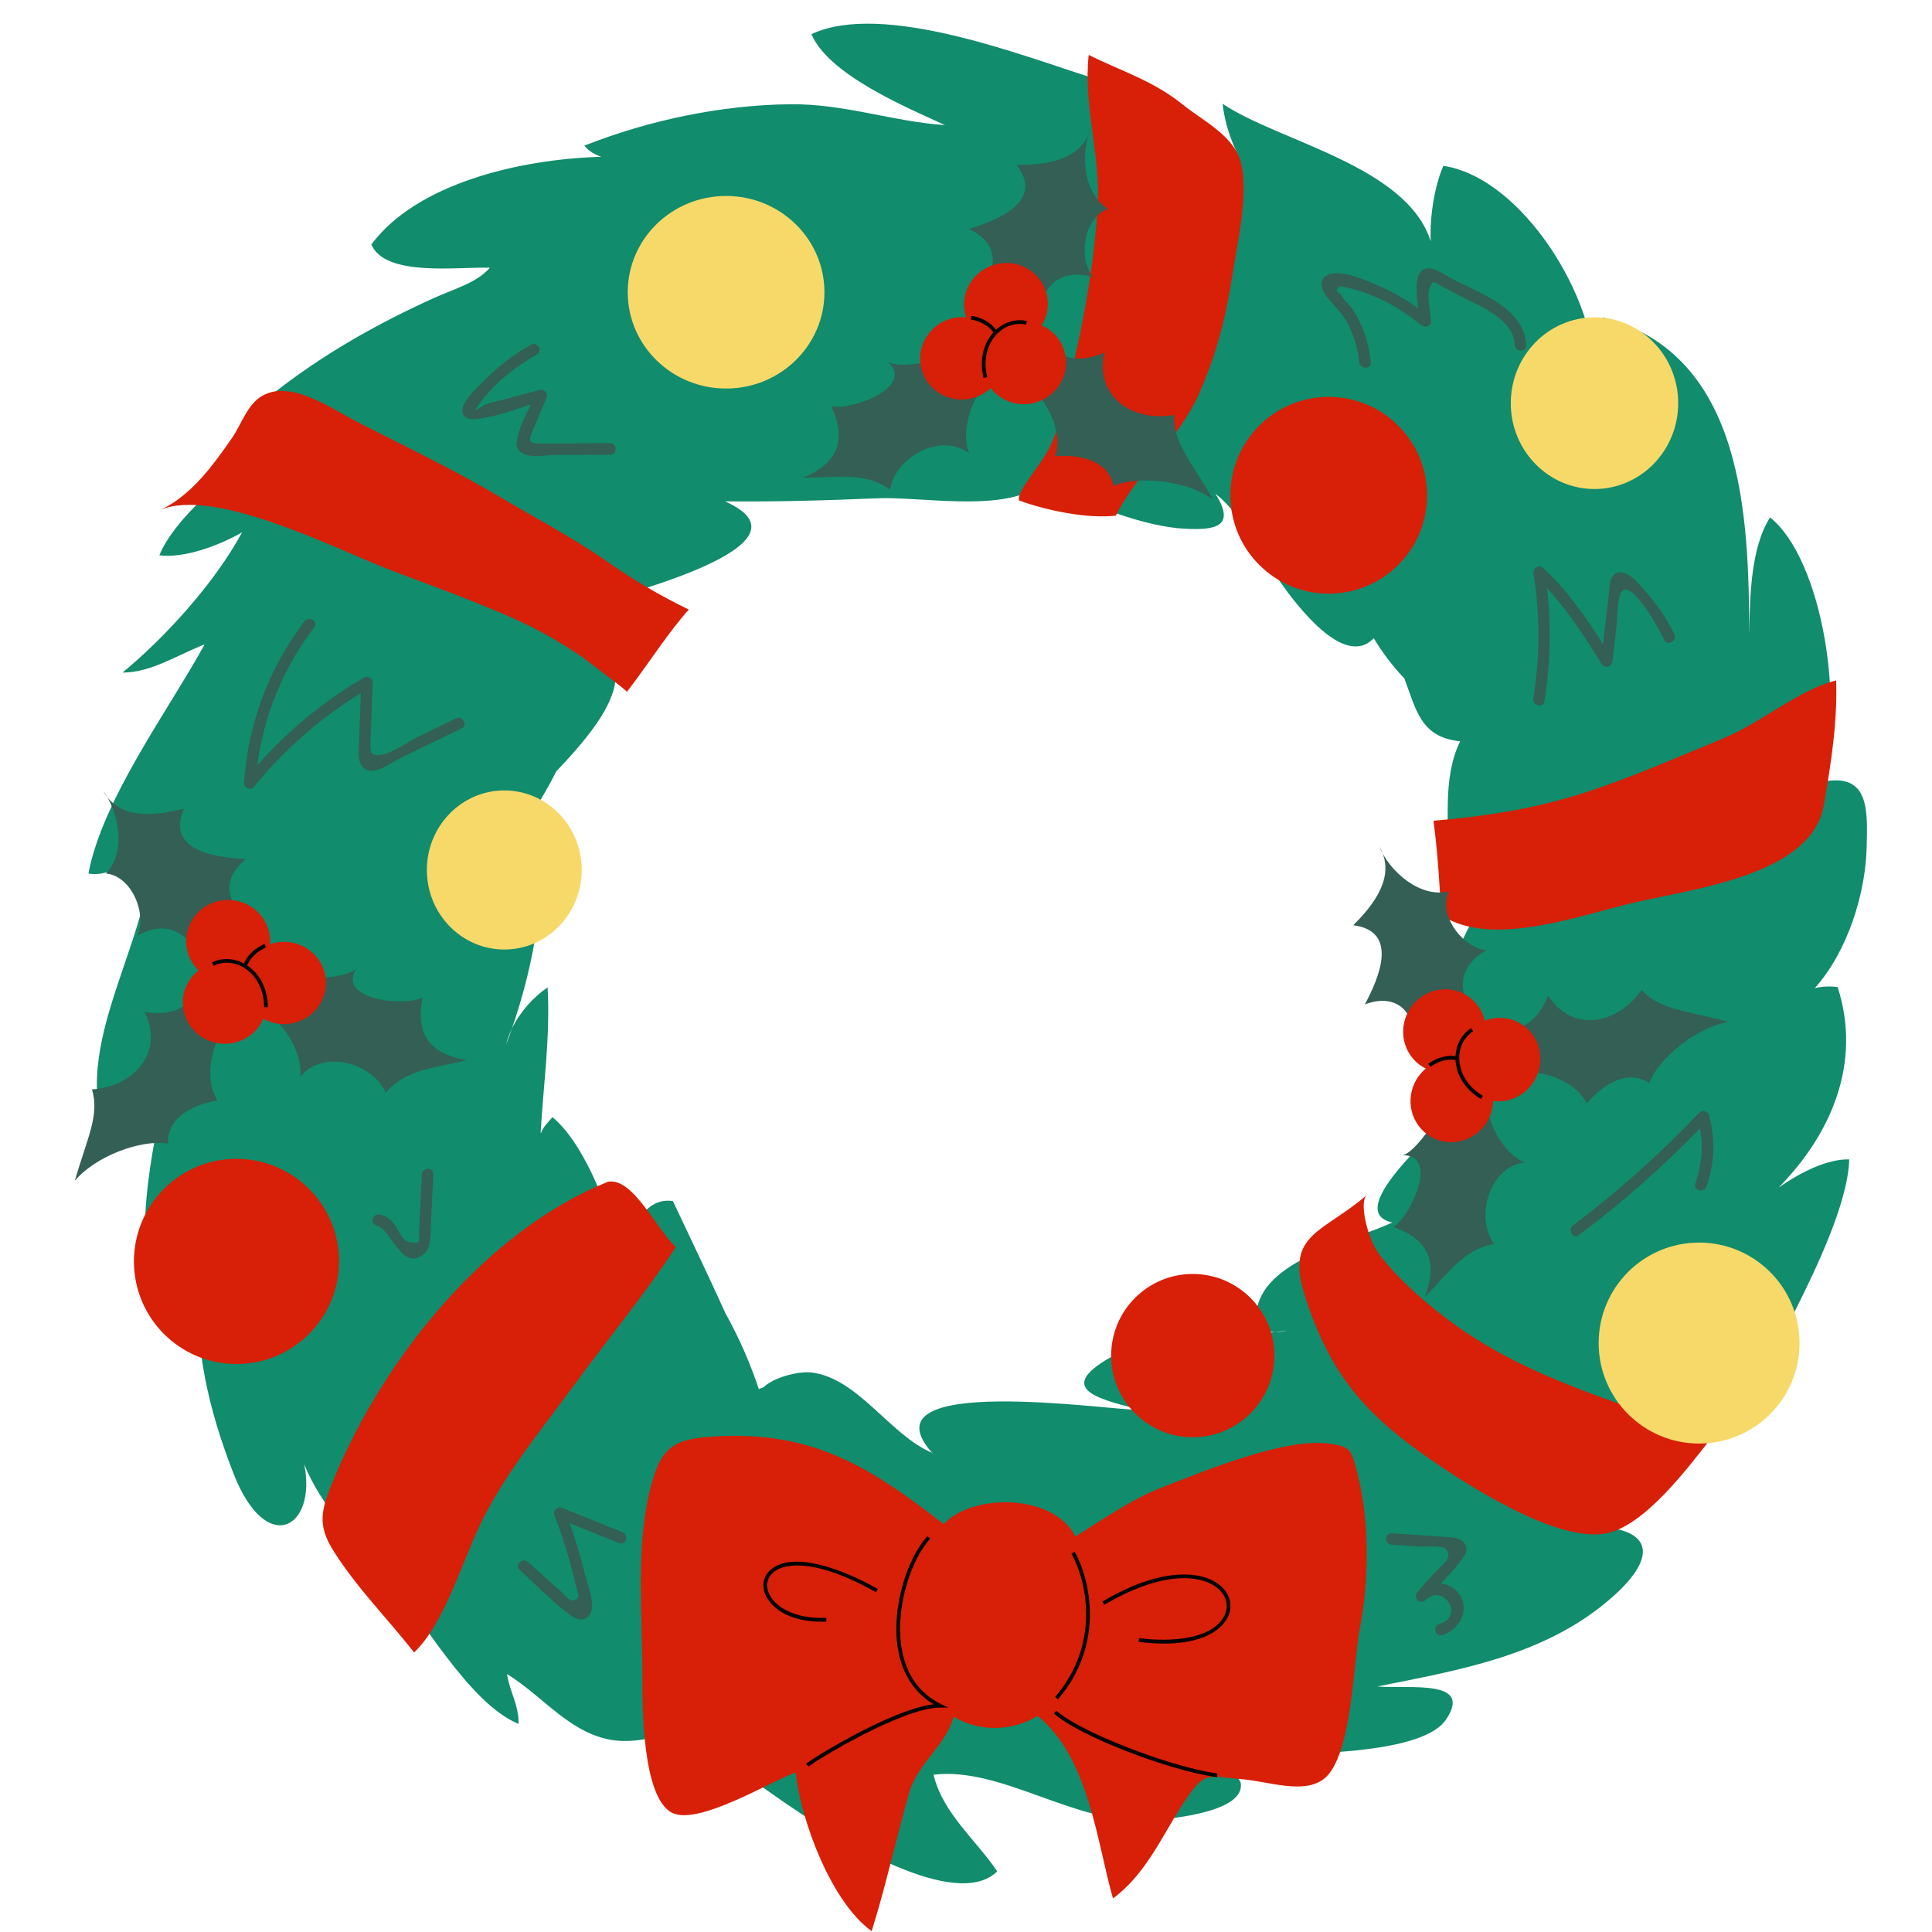 <svg xmlns="http://www.w3.org/2000/svg" xmlns:xlink="http://www.w3.org/1999/xlink" width="500" zoomAndPan="magnify" viewBox="0 0 375 375" height="500" preserveAspectRatio="xMidYMid meet" version="1.0"><defs><clipPath id="4d7df81973"><path d="M 17 4 L 362.934 4 L 362.934 366 L 17 366 Z M 17 4 " clip-rule="nonzero"/></clipPath></defs><g clip-path="url(#4d7df81973)"><path fill="#118c6c" d="M 354.449 151.625 C 353.895 151.715 353.367 152.016 352.887 152.445 C 358.594 137.801 353.695 108.469 343.574 100.438 C 339.77 106.332 339.645 115.992 339.535 123.219 C 339.41 100.637 338.734 68.797 311.133 61.613 C 310.957 65.391 310.473 69.113 309.438 72.758 C 309.992 58.422 295.73 34.562 280.156 32.188 C 278.551 35.801 277.469 41.828 277.699 46.84 C 273.066 32.145 248.223 27.492 237.305 20.141 C 237.707 23.73 238.867 27.324 240.539 30.535 C 236.27 21.645 219.785 17.535 211.887 15.059 C 198.543 10.875 171.379 0.148 157.5 6.625 C 160.82 14.496 175.871 20.82 183.434 24.285 C 173.285 23.605 164.004 20.141 153.457 20.234 C 140.039 20.355 125.879 23.348 113.414 28.27 C 114.309 29.352 115.449 30.02 116.723 30.434 C 100.703 30.875 80.812 35.676 72.074 47.465 C 74.824 53.773 88.645 51.773 95.078 51.965 C 92.574 54.891 88.129 56.082 84.316 57.801 C 73.227 62.805 62.637 68.797 53.059 76.348 C 41.473 85.492 44.906 88.328 53.383 87.383 C 44.242 91.113 33.613 101.082 30.934 107.789 C 35.648 108.383 42.219 106.047 46.988 103.332 C 41.586 113.281 32.102 123.656 23.797 130.543 C 29.266 130.594 34.664 127.004 39.711 125.086 C 32.688 137.891 19.91 155.047 17.164 169.551 C 21.664 170.352 25.395 166.582 29.305 165.109 C 29.188 183.68 11.938 204.805 21.895 223.258 C 25.598 221.547 29.191 217.355 31.516 213.801 C 29.125 225.219 24.723 246.449 32.656 256.52 C 35.301 254.84 36.855 251.824 38.223 248.73 C 38.008 262.184 40.355 273.238 45.301 285.953 C 51.688 302.367 61.555 296.594 59.051 284.219 C 62.309 292.363 69.238 299.52 74.898 305.922 C 81.812 313.75 90.977 330.633 100.645 334.609 C 100.777 331.137 98.891 328.246 98.418 324.945 C 106.078 329.59 111.836 338.273 121.918 337.918 C 129.652 337.652 130.941 334.496 128.195 329.816 C 135.035 337.703 146.973 346.418 155.531 352.07 C 162.812 356.875 185.625 371.078 193.555 363.227 C 189.453 357.117 182.93 351.891 181.207 344.465 C 194.531 342.895 208.691 354.195 223.059 353.328 C 227.574 353.055 241.719 351.652 240.828 346.078 C 240.578 344.508 235.102 341.449 234.004 340.488 C 240.324 340.082 246.848 340.754 253.211 340.422 C 258.934 340.125 276.676 339.664 280.652 333.801 C 286.062 325.812 273.465 327.863 267.344 327.344 C 283.375 324.129 300.125 321.34 312.977 309.973 C 322.133 301.879 320.734 296.199 308.09 296.32 C 311.102 290.75 319.156 287.262 324.426 283.043 C 334.414 275.059 342.805 265.738 348.535 254.199 C 352.242 246.738 358.707 233.562 358.934 225.043 C 354.836 224.914 349.703 227.395 345.234 230.5 C 355.426 220.141 361.43 206.316 356.684 191.586 C 355.184 191.387 353.672 191.461 352.25 191.793 C 358.699 184.59 362.156 173.223 362.324 164.266 C 362.457 157.734 362.969 150.262 354.449 151.625 Z M 277.121 214.891 C 279.195 214.684 281.223 215.535 283.414 214.488 C 280.992 217.852 259.844 235.023 270.254 237.281 C 263.027 240.605 251.727 243.051 246.312 249.312 C 243.324 252.773 242.348 258.52 247.527 258.555 C 248.363 258.465 249.172 258.371 249.941 258.25 C 249.016 258.465 248.215 258.562 247.527 258.555 C 237.285 259.637 222.828 258.859 214.418 264.117 C 204.953 270.031 214.492 271.781 221.52 273.703 C 215.336 273.719 167.113 266.449 180.918 281.992 C 180.961 282.004 181.008 282.027 181.051 282.051 C 181.332 282.34 181.316 282.355 181.008 282.094 C 180.977 282.059 180.949 282.027 180.918 281.992 C 172.77 278.562 166.602 267.551 157.574 266.402 C 155.18 266.102 150.25 267.254 148.18 269.285 C 147.875 269.379 147.578 269.5 147.293 269.625 C 145.582 264.523 143.426 259.598 140.812 254.906 C 137.504 247.59 133.996 240.332 130.605 233.113 C 123.434 232.145 121.133 242.562 120.984 249.039 C 121.043 249.914 121.066 250.742 121.043 251.504 C 120.984 250.797 120.961 249.957 120.984 249.039 C 120.289 238.961 114.043 222.375 107.23 216.844 C 106.113 218.102 105.395 218.859 105.027 219.867 C 104.996 219.879 104.965 219.895 104.938 219.91 C 105.469 210.508 106.832 201.176 106.293 191.648 C 103.559 193.504 100.934 196.387 99.363 199.645 C 98.992 200.719 98.617 201.754 98.238 202.746 C 98.488 201.688 98.883 200.652 99.363 199.645 C 103.633 187.32 107.121 170.07 103.34 157.836 C 105.027 155.188 106.582 152.469 108 149.676 C 114.375 142.992 120.828 135.305 119.281 129.113 C 118.824 129.031 118.371 128.988 117.922 128.973 C 118.137 128.832 118.348 128.699 118.562 128.559 C 118.77 128.418 118.926 128.262 119.051 128.094 C 121.672 126.285 124.137 124.242 126.41 121.934 C 126.797 121.539 126.938 121.102 126.93 120.68 C 127.898 119.488 128.652 118.25 129.09 116.992 C 123.754 116.684 118.281 116.637 113.012 117.742 C 120.266 115.66 159.711 105.754 140.719 97.312 C 150.602 97.422 160.355 97.133 170.215 96.719 C 178.551 96.363 193.219 99.266 200.992 94.832 C 201.66 94.586 202.324 94.344 202.984 94.082 C 212.043 98.148 222.086 102.227 229.941 102.621 C 235.328 102.887 240.191 102.562 235.891 95.793 C 241.453 100.266 244.625 107.648 248.867 113.496 C 251.398 116.992 260.902 129.965 266.641 123.871 C 268.328 126.691 270.332 129.309 272.59 131.699 C 274.887 137.75 275.715 143.117 283.414 143.879 C 279.816 151.27 281.422 160.082 280.992 168.203 C 280.348 180.215 282.648 180.43 289.91 172.379 C 282 182.289 275.656 202.367 277.121 214.891 Z M 277.121 214.891 " fill-opacity="1" fill-rule="nonzero"/></g><path fill="#d81f07" d="M 131.176 242.059 C 125.168 251.23 117.84 260.051 111.297 269.012 C 105.18 277.387 98.527 285.41 93.82 294.629 C 89.926 302.242 86.461 314.957 80.379 320.746 C 75.176 314.09 69.473 308.469 64.82 301.176 C 61.398 295.824 62.359 292.914 64.965 286.664 C 74.559 263.688 94.195 238.977 117.988 229.387 C 122.82 228.434 127.352 238.52 131.176 242.059 Z M 133.695 118.316 C 128.195 115.668 122.672 112.395 117.66 108.879 C 111.34 104.441 103.902 100.555 97.172 96.543 C 88.32 91.262 78.906 86.781 69.695 82.078 C 64.242 79.297 56.469 73.578 50.836 76.867 C 48.008 78.52 46.809 82.441 45.047 84.988 C 41.332 90.359 37.031 96.266 31.082 99 C 41.223 94.551 64.129 105.988 74.02 109.945 C 79.75 112.23 85.699 114.289 91.465 116.609 C 100.527 120.242 105.055 122.184 113.012 127.531 C 116.305 130.031 122.332 134.52 121.656 134.328 C 125.848 128.891 129.734 122.703 133.695 118.316 Z M 197.793 97.148 C 203.059 99.051 210.918 100.73 216.574 100.09 C 220.816 91.574 228.777 85.375 232.754 76.348 C 236.246 68.426 237.988 61.34 239.273 52.965 C 240.215 46.832 242.324 37.977 240.918 31.793 C 239.691 26.41 233.664 23.598 229.617 20.332 C 223.746 15.602 217.707 13.852 211.324 10.66 C 210.223 20.176 213.629 30.129 213.059 39.879 C 212.504 49.418 210.875 59.547 208.758 68.848 C 207.453 74.578 206.5 80.746 204.051 86.168 C 202.027 90.668 197.293 95.121 197.793 97.148 Z M 356.395 132.07 C 349.238 133.824 341.688 140.383 334.449 143.34 C 325.523 146.98 316.551 150.988 307.32 153.934 C 297.387 157.105 288.195 158.457 278.246 159.305 C 278.809 163.672 279.188 168.062 279.445 172.469 C 279.543 174.148 279.695 175.859 279.832 177.578 C 280.164 177.844 280.52 178.098 280.926 178.316 C 290.645 183.555 306.723 177.676 316.855 175.266 C 328.445 172.52 351.562 169.957 353.977 156.379 C 355.359 148.559 356.676 140.09 356.395 132.07 Z M 265.418 231.84 C 256.938 239.309 249.402 239.324 253.219 251.336 C 257.684 265.383 263.781 273.422 276.012 282.117 C 283.777 287.633 301.48 299.234 311.406 297.688 C 319.105 296.496 327.758 284.688 332.371 278.867 C 315.492 272.469 297.66 268.086 282.562 257.246 C 277.277 253.445 271.594 248.582 267.707 243.48 C 265.484 240.57 263.605 233.039 265.418 231.84 Z M 183.176 295.832 C 169.066 284.91 158.188 277.926 139.688 278.762 C 130.605 279.176 128.172 280.656 126.039 289.73 C 123.391 301.035 124.707 313.477 124.688 325.094 C 124.68 330.727 124.582 348.898 130.453 351.859 C 135.5 354.41 149.488 345.797 154.434 344.035 C 155.449 353.355 161.316 369.18 169.188 374.836 C 171.945 366.094 173.953 356.742 176.469 347.965 C 178.098 342.285 183.797 338.496 185.086 333.215 C 190.305 336.266 196.418 336.023 201.414 333.066 C 211.398 341.168 212.93 357.688 216.027 368.484 C 223.035 363.285 225.938 355.254 230.719 348.477 C 234.027 343.781 234.762 344.848 240.984 345.336 C 246.254 345.754 253.125 348.387 257.055 345.211 C 262.441 340.859 262.672 322.523 263.918 316.172 C 265.699 307.121 265.855 295.57 263.598 286.523 C 262.281 281.242 262.191 280.828 258.098 280.227 C 249.477 278.969 233.82 285.516 225.566 288.699 C 219.594 291.004 213.984 294.984 208.742 298.23 C 204.324 289.684 188.559 289.949 183.176 295.832 Z M 257.906 77.039 C 247.367 77.039 238.816 85.59 238.816 96.133 C 238.816 106.68 247.367 115.23 257.906 115.23 C 268.445 115.23 276.996 106.68 276.996 96.133 C 276.996 85.59 268.445 77.039 257.906 77.039 Z M 45.898 224.93 C 34.906 224.93 25.996 233.848 25.996 244.84 C 25.996 255.836 34.906 264.754 45.898 264.754 C 56.891 264.754 65.805 255.836 65.805 244.84 C 65.805 233.848 56.891 224.93 45.898 224.93 Z M 231.512 247.277 C 222.762 247.277 215.672 254.371 215.672 263.125 C 215.672 271.875 222.762 278.969 231.512 278.969 C 240.258 278.969 247.352 271.875 247.352 263.125 C 247.352 254.371 240.254 247.277 231.512 247.277 Z M 231.512 247.277 " fill-opacity="1" fill-rule="nonzero"/><path fill="#335f55" d="M 52.293 189.691 C 54.27 190.211 66.648 190.461 69.141 188.031 C 65.402 193.965 78.105 195.445 81.984 193.652 C 80.754 200.512 82.992 204.418 90.539 205.773 C 85.531 207.188 78.727 207.316 74.871 212.113 C 72.324 206.176 62.473 203.605 58.238 209.062 C 59.199 203.398 52.043 193.422 46.816 196.258 C 41.984 198.887 38.832 208.477 42.227 213.602 C 37.848 214.312 32.398 216.676 32.605 221.977 C 27.359 221.094 18.477 224.449 14.523 229.195 C 16.914 220.852 19.371 216.512 17.852 211.453 C 25.684 210.988 32.051 204.508 28.055 196.422 C 45.004 199.25 39.684 174.016 26.652 181.656 C 28.594 177.332 25.527 170.004 20.578 169.551 C 24.539 165.398 23.176 157.809 20 153.453 C 23.102 159.332 30.465 158.312 35.699 156.949 C 32.102 165.219 42.008 166.473 47.742 166.746 C 42.348 170.996 44.062 176.727 50.305 178.91 C 45.195 185.82 50.316 189.172 52.293 189.691 Z M 189.195 67.797 C 187.402 68.781 175.461 72.039 172.449 70.285 C 177.52 75.125 165.559 79.652 161.363 78.867 C 164.227 85.219 162.996 89.559 156.012 92.707 C 161.215 92.859 167.848 91.32 172.746 95.047 C 173.773 88.672 182.711 83.777 188.137 88.039 C 185.824 82.785 190.34 71.367 196.105 72.848 C 201.438 74.215 206.824 82.754 204.773 88.551 C 209.195 88.176 215.055 89.137 216.145 94.336 C 221.023 92.203 230.453 93.297 235.441 96.934 C 231.09 89.418 227.652 85.812 227.898 80.531 C 220.191 81.984 212.438 77.246 214.344 68.434 C 198.586 75.297 197.617 49.527 212.117 53.773 C 209.188 50.047 210.371 42.199 215.062 40.547 C 210.215 37.48 209.684 29.789 211.711 24.789 C 210.133 31.246 202.738 32.047 197.336 32.004 C 202.836 39.156 193.539 42.777 188.031 44.434 C 194.301 47.25 194.027 53.215 188.504 56.859 C 195.137 62.309 190.984 66.812 189.195 67.797 Z M 282.301 210.609 C 281.738 212.57 275.625 223.34 272.258 224.242 C 279.27 224.059 274.043 235.734 270.52 238.156 C 277.039 240.605 279.254 244.531 276.559 251.715 C 280.332 248.129 283.922 242.348 290.023 241.488 C 286.227 236.258 289.055 226.477 295.906 225.625 C 290.555 223.555 285.641 212.305 290.754 209.262 C 295.484 206.449 305.328 208.648 307.996 214.195 C 310.844 210.797 315.664 207.316 320.113 210.203 C 322.035 205.234 329.461 199.324 335.559 198.348 C 327.164 196.133 322.184 196.031 318.617 192.137 C 314.211 198.621 305.383 200.785 300.48 193.215 C 294.242 209.234 275.285 191.75 288.512 184.457 C 283.805 183.91 279.074 177.535 281.223 173.039 C 275.625 174.32 269.801 169.27 267.691 164.309 C 271.156 169.98 266.508 175.785 262.664 179.59 C 271.613 180.73 267.625 189.883 264.914 194.957 C 271.332 192.492 275.367 196.895 274.059 203.383 C 282.605 202.523 282.871 208.641 282.301 210.609 Z M 324.969 123.086 C 323.539 120.207 321.805 117.527 319.66 115.125 C 318.543 113.875 316.168 110.617 314.086 111.137 C 312.289 111.578 312.414 114.121 312.25 115.504 C 311.879 118.688 311.512 121.879 311.141 125.062 C 307.773 119.734 304.191 114.57 299.52 110.262 C 298.652 109.461 297.492 110.277 297.66 111.344 C 298.941 119.391 298.926 127.484 297.625 135.535 C 297.395 136.934 299.535 137.535 299.762 136.125 C 300.949 128.797 301.109 121.48 300.258 114.156 C 304.418 118.594 307.691 123.707 310.902 128.891 C 311.523 129.898 312.852 129.379 312.977 128.328 L 313.762 121.582 C 313.922 120.184 313.828 115.066 315.086 114.535 C 317.445 113.527 322.043 122.184 323.051 124.219 C 323.688 125.484 325.605 124.359 324.969 123.086 Z M 281.504 53.922 C 280.082 53.156 277.477 51.113 275.863 52.66 C 274.598 53.875 274.938 57.258 275.25 59.859 C 272.938 58.164 270.48 56.711 267.816 55.578 C 265.344 54.527 260.875 52.387 258.129 53.203 C 256.172 53.777 256.195 55.637 257.172 57.098 C 258.379 58.902 260.117 60.223 261.238 62.16 C 262.695 64.695 263.516 67.41 263.844 70.312 C 263.996 71.723 266.219 71.734 266.062 70.312 C 265.789 67.805 265.25 65.406 264.203 63.094 C 263.73 62.043 263.184 61.027 262.555 60.066 C 261.953 59.148 260.637 58.082 260.246 57.125 C 259.113 56.527 259.164 56.008 260.398 55.562 C 261.184 55.727 261.953 55.91 262.723 56.125 C 263.879 56.445 265.012 56.824 266.129 57.266 C 269.684 58.672 272.91 60.68 275.84 63.117 C 276.527 63.695 277.773 63.367 277.734 62.332 C 277.676 60.762 276.891 57.223 277.5 55.852 C 278.223 54.223 278.188 54.66 279.785 55.52 C 280.785 56.051 281.785 56.594 282.785 57.125 C 286.809 59.289 293.723 61.629 294.043 66.98 C 294.129 68.402 296.352 68.41 296.262 66.98 C 295.812 59.652 286.988 56.867 281.504 53.922 Z M 118.422 86.035 C 113.988 86.055 109.562 86.07 105.129 86.094 C 102.273 86.109 102.57 85.566 103.621 83.043 C 104.449 81.051 105.285 79.051 106.113 77.059 C 106.453 76.246 105.484 75.496 104.746 75.691 C 102.355 76.332 99.965 76.977 97.57 77.613 C 96.5 77.902 95.352 78.105 94.316 78.488 C 93.066 78.957 91.496 80.598 92.746 78.785 C 95.617 74.617 99.836 71.305 104.176 68.816 C 105.41 68.105 104.293 66.191 103.059 66.898 C 99.793 68.773 96.773 71.012 94.152 73.719 C 93.02 74.891 89.52 77.969 89.75 79.812 C 89.926 81.273 90.992 81.441 92.293 81.332 C 95.758 81.043 99.527 79.629 103.035 78.512 C 102.043 80.578 100.934 82.738 100.473 84.844 C 100.191 86.129 100.043 86.98 101.191 87.832 C 102.82 89.031 106.023 88.309 107.922 88.301 L 118.418 88.254 C 119.852 88.246 119.859 86.027 118.422 86.035 Z M 88.496 139.438 C 86.062 140.621 83.621 141.805 81.184 142.992 C 79.148 143.977 76.098 146.262 73.871 146.543 C 71.754 146.805 71.859 145.73 71.918 144.102 C 71.953 142.961 72 141.82 72.035 140.688 L 72.324 132.492 C 72.355 131.641 71.363 131.121 70.652 131.527 C 62.852 136.09 55.898 141.797 49.934 148.551 C 51.199 138.777 54.996 129.625 61.008 121.73 C 61.871 120.59 59.949 119.488 59.09 120.613 C 52.141 129.742 48.148 140.523 47.363 151.965 C 47.305 152.883 48.66 153.492 49.262 152.75 C 55.152 145.516 62.117 139.414 70.031 134.52 C 69.918 137.719 69.809 140.91 69.695 144.109 C 69.637 145.762 69.18 148.715 71.289 149.469 C 73.25 150.172 76.047 147.953 77.645 147.176 C 81.637 145.234 85.625 143.301 89.613 141.363 C 90.902 140.73 89.777 138.812 88.496 139.438 Z M 81.879 227.938 L 81.578 234.445 C 81.523 235.535 81.473 236.613 81.422 237.703 C 81.383 238.43 81.355 239.148 81.316 239.875 C 81.578 241.035 81.148 241.449 80.035 241.109 C 78.008 241.348 77.578 238.844 76.461 237.512 C 75.668 236.562 74.895 236.016 73.695 235.75 C 72.301 235.438 71.711 237.578 73.102 237.891 C 75.973 238.527 77.922 246.895 82.191 243.465 C 83.695 242.258 83.531 239.945 83.613 238.238 C 83.773 234.801 83.93 231.363 84.094 227.93 C 84.168 226.508 81.945 226.516 81.879 227.938 Z M 120.793 297.387 C 116.848 295.801 112.91 294.215 108.965 292.633 C 108.203 292.328 107.312 293.246 107.594 294 C 109.297 298.512 110.727 303.102 111.785 307.805 C 112.035 308.938 112.836 310.086 111.621 310.551 C 110.461 311.004 109.609 309.566 108.801 308.84 C 106.684 306.945 104.559 305.051 102.441 303.16 C 101.375 302.215 99.809 303.773 100.875 304.73 C 104.035 307.559 107.098 310.84 110.52 313.344 C 111.664 314.18 113.184 314.926 114.316 313.609 C 115.816 311.855 114.062 307.738 113.633 305.938 C 112.805 302.449 111.754 299.027 110.555 295.652 C 113.77 296.941 116.988 298.238 120.199 299.523 C 121.523 300.059 122.102 297.91 120.793 297.387 Z M 279.668 307.383 C 281.066 305.902 282.457 304.391 283.664 302.797 C 284.406 301.812 285.035 300.77 284.301 299.629 C 283.48 298.332 281.777 298.422 280.422 298.316 C 276.988 298.051 273.555 297.844 270.117 297.605 C 268.691 297.512 268.699 299.73 270.117 299.828 C 271.836 299.945 273.555 300.066 275.27 300.184 C 276.301 300.258 279.637 299.934 280.422 300.539 C 282.48 302.141 279.617 303.984 278.602 305.121 C 277.438 306.418 276.27 307.715 275.109 309.02 C 274.16 310.078 275.656 311.602 276.676 310.586 C 280.156 307.137 284.426 313.742 279.363 315.215 C 277.996 315.617 278.578 317.762 279.957 317.355 C 283.207 316.406 285.395 312.477 283.242 309.426 C 282.355 308.168 281.043 307.516 279.668 307.383 Z M 331.703 216.445 C 331.488 215.652 330.422 215.348 329.844 215.957 C 322.289 223.922 314.117 231.238 305.328 237.828 C 304.199 238.672 305.309 240.605 306.449 239.746 C 314.836 233.453 322.695 226.531 329.984 219 C 330.621 222.621 330.312 226.168 329.066 229.723 C 328.594 231.078 330.742 231.652 331.207 230.312 C 332.82 225.73 332.969 221.125 331.703 216.445 Z M 331.703 216.445 " fill-opacity="1" fill-rule="nonzero"/><path fill="#f7d96a" d="M 160.023 56.727 C 160.023 67.047 151.473 75.414 140.934 75.414 C 130.391 75.414 121.844 67.047 121.844 56.727 C 121.844 46.402 130.391 38.035 140.934 38.035 C 151.48 38.035 160.023 46.402 160.023 56.727 Z M 97.883 153.422 C 89.586 153.422 82.855 160.34 82.855 168.863 C 82.855 177.387 89.586 184.301 97.883 184.301 C 106.18 184.301 112.91 177.387 112.91 168.863 C 112.91 160.34 106.188 153.422 97.883 153.422 Z M 329.793 241.184 C 319.023 241.184 310.297 249.914 310.297 260.688 C 310.297 271.461 319.023 280.191 329.793 280.191 C 340.562 280.191 349.289 271.461 349.289 260.688 C 349.289 249.914 340.562 241.184 329.793 241.184 Z M 309.488 61.598 C 300.52 61.598 293.242 69.055 293.242 78.258 C 293.242 87.465 300.52 94.918 309.488 94.918 C 318.461 94.918 325.738 87.465 325.738 78.258 C 325.738 69.055 318.461 61.598 309.488 61.598 Z M 309.488 61.598 " fill-opacity="1" fill-rule="nonzero"/><path fill="#d81f07" d="M 63.258 190.789 C 63.258 195.199 59.613 198.777 55.113 198.777 C 53.656 198.777 52.293 198.398 51.109 197.742 C 49.867 200.59 46.988 202.59 43.625 202.59 C 39.133 202.59 35.484 199.016 35.484 194.602 C 35.484 192.07 36.684 189.816 38.555 188.359 C 37.062 186.906 36.129 184.902 36.129 182.672 C 36.129 178.258 39.77 174.684 44.27 174.684 C 48.77 174.684 52.414 178.258 52.414 182.672 C 52.414 182.871 52.398 183.07 52.383 183.273 C 53.234 182.977 54.152 182.805 55.113 182.805 C 59.613 182.805 63.258 186.383 63.258 190.789 Z M 178.832 71.527 C 179.902 75.809 184.309 78.391 188.668 77.297 C 190.082 76.941 191.309 76.246 192.293 75.32 C 194.195 77.777 197.477 79.016 200.734 78.199 C 205.094 77.105 207.758 72.75 206.684 68.469 C 206.07 66.02 204.359 64.125 202.184 63.16 C 203.281 61.391 203.695 59.215 203.152 57.059 C 202.082 52.781 197.676 50.195 193.316 51.293 C 188.957 52.387 186.293 56.742 187.363 61.02 C 187.418 61.215 187.477 61.406 187.543 61.59 C 186.641 61.508 185.715 61.57 184.781 61.797 C 180.422 62.895 177.758 67.25 178.832 71.527 Z M 277.641 220.59 C 281.43 222.852 286.367 221.547 288.668 217.68 C 289.414 216.43 289.785 215.066 289.824 213.711 C 292.91 214.098 296.102 212.645 297.816 209.758 C 300.117 205.895 298.914 200.934 295.121 198.672 C 292.945 197.379 290.398 197.258 288.188 198.117 C 287.707 196.09 286.453 194.27 284.547 193.129 C 280.754 190.867 275.816 192.172 273.516 196.039 C 271.215 199.902 272.422 204.863 276.211 207.121 C 276.383 207.227 276.559 207.316 276.742 207.402 C 276.047 207.988 275.434 208.684 274.945 209.508 C 272.645 213.371 273.848 218.332 277.641 220.59 Z M 277.641 220.59 " fill-opacity="1" fill-rule="nonzero"/><path fill="#000000" d="M 204.805 329.375 C 213.805 318.875 210.801 306.574 207.957 301.539 L 208.586 301.184 C 211.52 306.375 214.613 319.035 205.352 329.84 Z M 175.07 320.301 C 173.605 312.504 176.723 302.812 180.539 298.66 L 180.008 298.172 C 176.062 302.457 172.855 312.426 174.359 320.438 C 175.227 325.062 177.586 328.625 181.215 330.801 C 172.926 331.793 157.27 341.555 156.449 342.367 L 156.957 342.879 C 157.785 342.051 175.02 331.438 182.48 331.438 L 184.035 331.438 L 182.645 330.758 C 178.543 328.742 175.996 325.227 175.07 320.301 Z M 204.582 332.57 C 208.98 336.727 226.715 343.664 236.211 344.945 L 236.309 344.234 C 227.105 342.992 209.305 336.043 205.078 332.047 Z M 160.406 314.742 L 160.379 314.023 C 154.094 314.297 150.23 311.758 149.188 309.145 C 148.594 307.664 148.914 306.234 150.051 305.242 C 152.574 303.043 159.148 302.879 170.039 309.047 L 170.391 308.418 C 163.043 304.258 153.707 301.086 149.578 304.699 C 148.215 305.895 147.816 307.656 148.52 309.418 C 149.527 311.934 152.984 314.77 159.461 314.77 C 159.762 314.758 160.082 314.75 160.406 314.742 Z M 213.977 310.875 L 214.344 311.5 C 225.73 304.73 233.406 305.613 236.52 308.418 C 238.074 309.824 238.52 311.719 237.699 313.496 C 235.551 318.141 227.402 318.801 221.082 317.957 L 220.984 318.668 C 222.805 318.91 224.473 319.02 225.996 319.02 C 233.219 319.02 237.098 316.504 238.352 313.801 C 239.297 311.758 238.777 309.492 237.004 307.887 C 233.707 304.91 225.691 303.902 213.977 310.875 Z M 47.988 187.395 C 48.98 184.895 51.59 183.918 51.621 183.902 L 51.375 183.219 C 51.258 183.266 48.512 184.285 47.363 187.02 C 45.367 185.945 43.07 185.855 41.148 186.82 L 41.473 187.465 C 43.309 186.543 45.523 186.691 47.402 187.855 C 49.824 189.352 51.266 192.211 51.266 195.496 L 51.984 195.496 C 51.984 192.062 50.488 189.062 47.988 187.395 Z M 193.332 64.012 C 191.562 61.645 188.645 61.316 188.52 61.301 L 188.445 62.02 C 188.477 62.02 191.238 62.332 192.82 64.523 C 190.801 66.746 190.082 70.02 190.918 73.355 L 191.613 73.18 C 190.816 69.988 191.52 66.871 193.5 64.828 C 195.039 63.242 197.156 62.562 199.156 63.004 L 199.312 62.301 C 197.211 61.844 195.012 62.488 193.332 64.012 Z M 283.234 205.465 C 283.199 203.258 284.203 201.273 285.93 200.168 L 285.539 199.562 C 283.723 200.727 282.629 202.738 282.523 205.004 C 279.602 204.598 277.312 206.426 277.211 206.508 L 277.668 207.062 C 277.691 207.047 279.867 205.301 282.516 205.73 C 282.664 208.73 284.484 211.551 287.438 213.312 L 287.809 212.691 C 284.996 211.012 283.285 208.309 283.234 205.465 Z M 283.234 205.465 " fill-opacity="1" fill-rule="nonzero"/></svg>